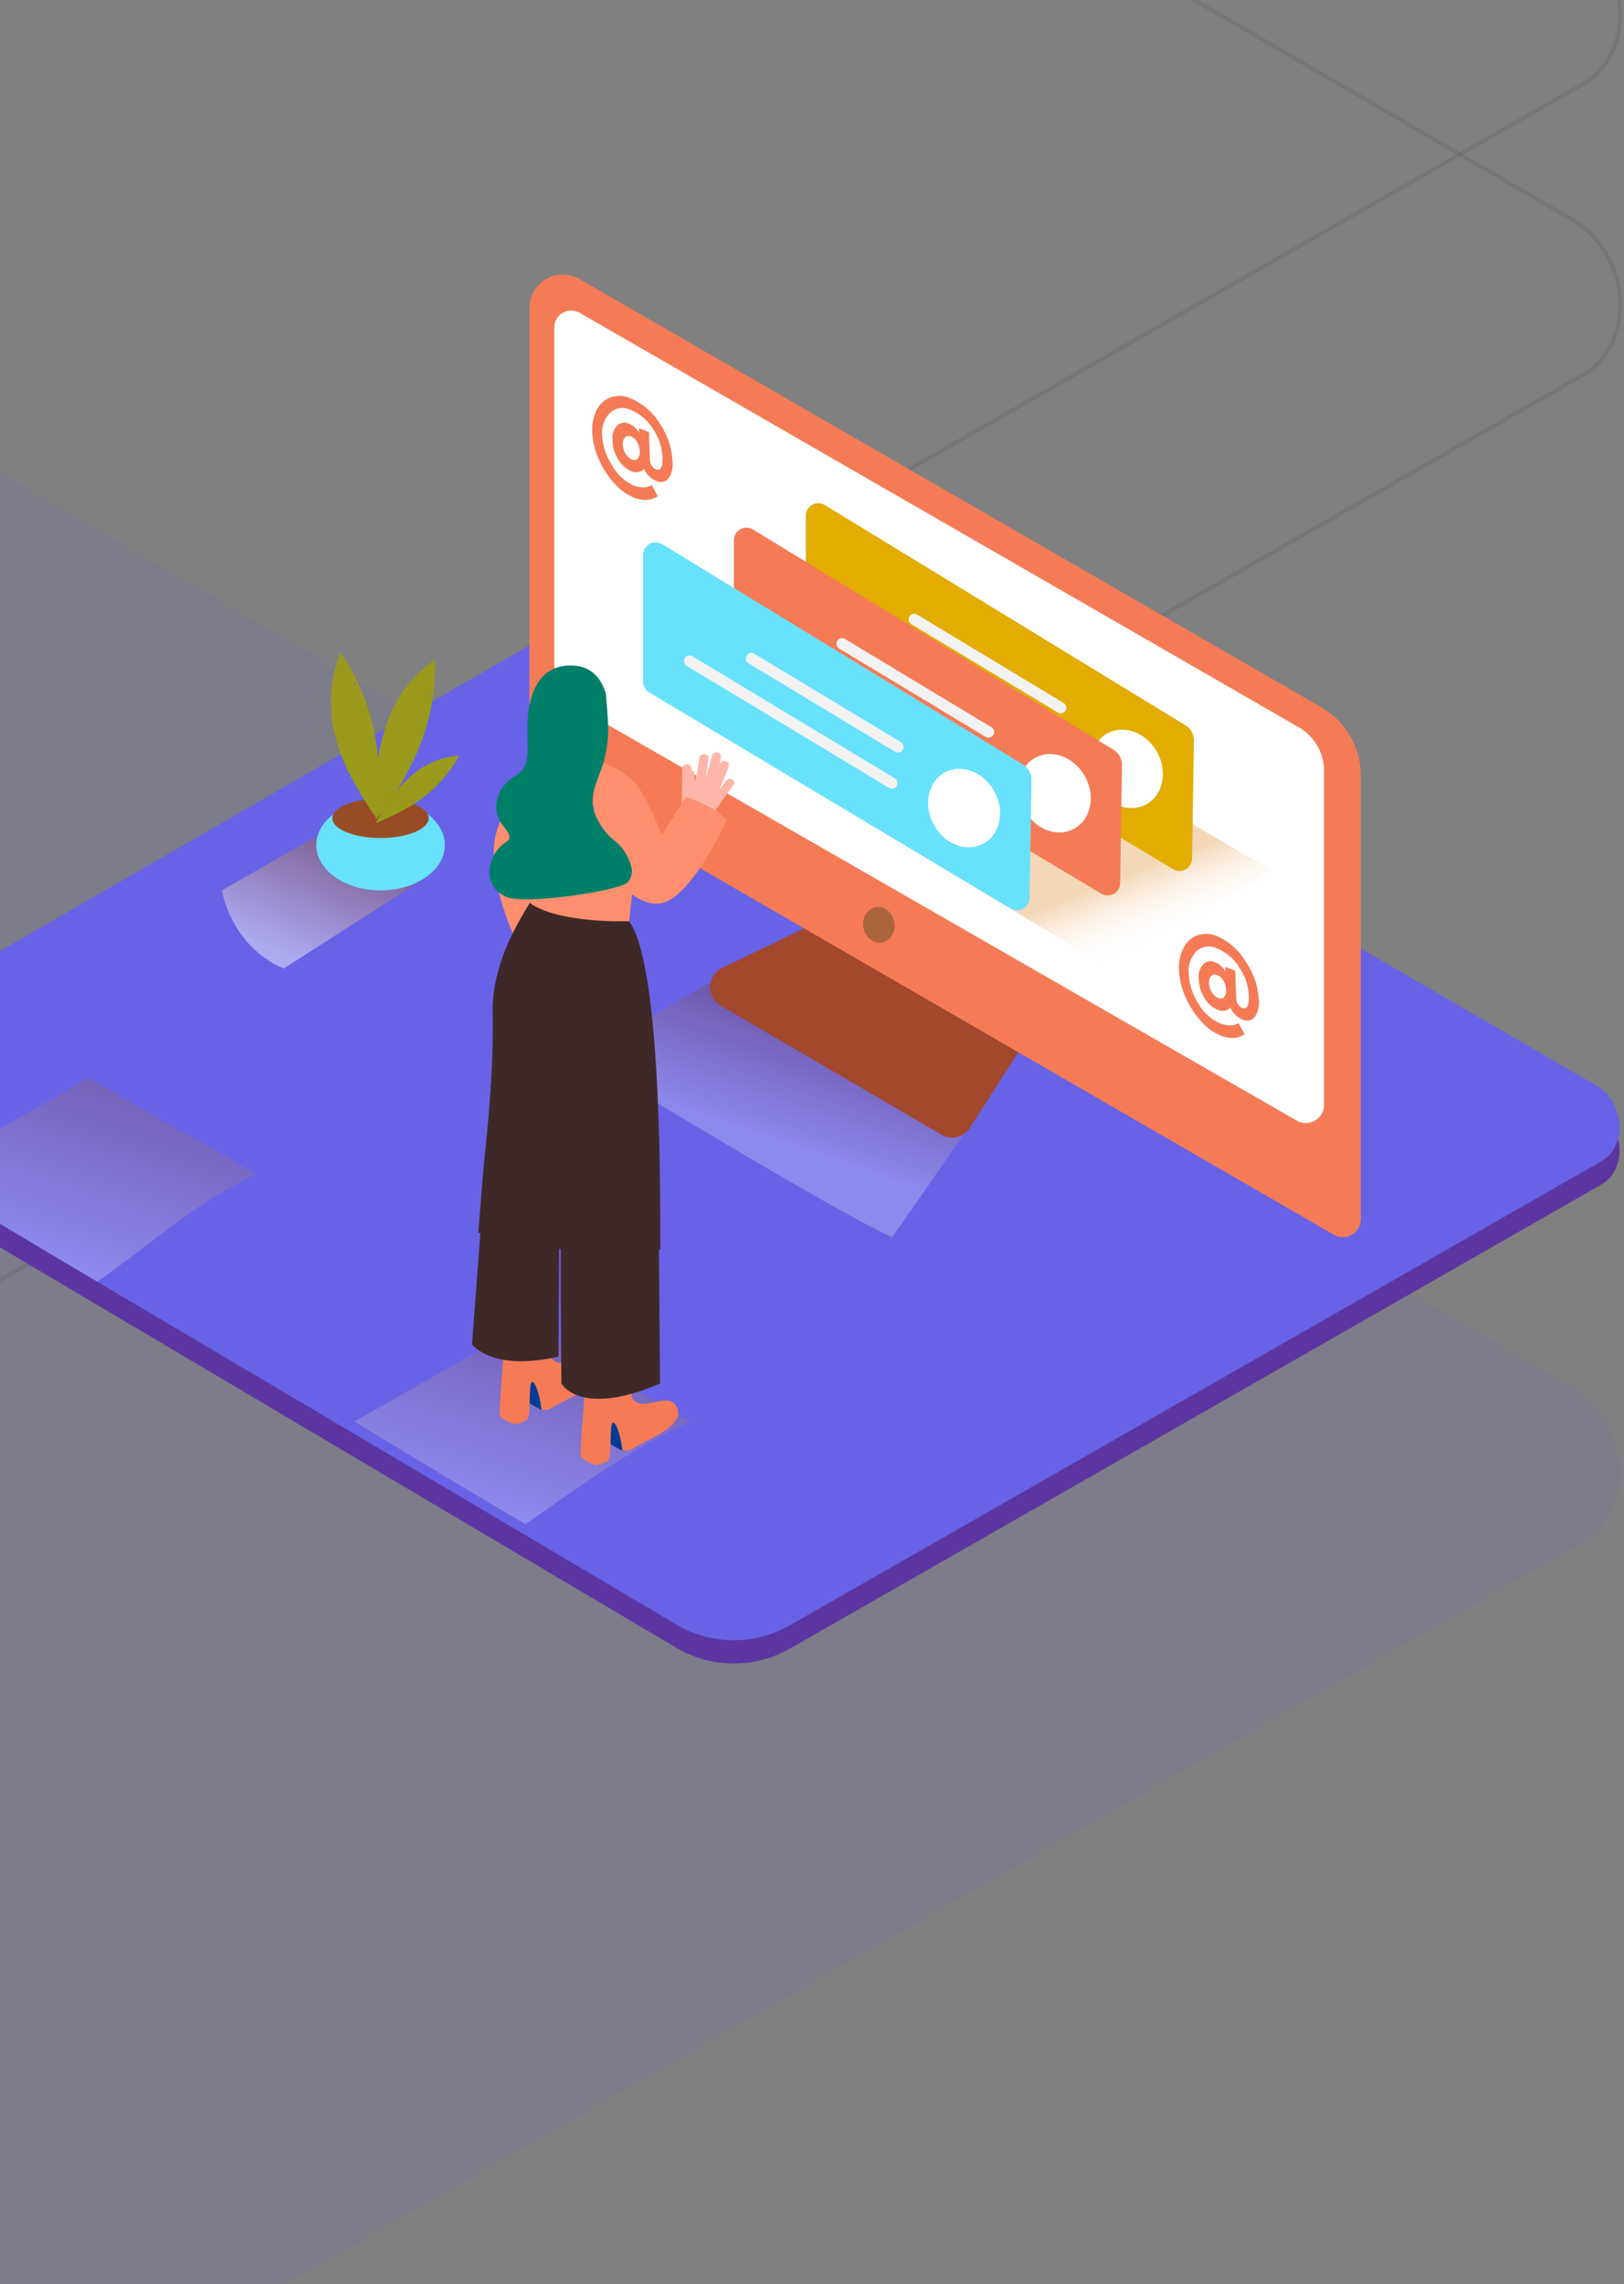 <svg width="419" height="589" fill="none" xmlns="http://www.w3.org/2000/svg"><rect width="100%" height="100%" fill="#808080" stroke="none"/><path opacity=".099" d="M-78.245 642.353l-449.011-265.624c-14.295-8.046-26.548-21.228-12.619-29.877L-89.267 86.89c6.754-4.194 17.017-6.946 23.903-2.936l471.265 273.827c14.296 8.308 16.861 31.45 2.619 39.837L-19.075 641.933a59.64 59.64 0 01-59.17.42z" fill="#6862E6"/><path opacity=".099" d="M-78.245 266.353L-527.256.729c-14.295-8.046-26.548-21.228-12.619-29.877L-89.267-289.11c6.754-4.194 17.018-6.946 23.903-2.936L405.901-18.219c14.296 8.308 16.861 31.45 2.619 39.837L-19.075 265.933a59.64 59.64 0 01-59.17.42z" stroke="#1E1F36"/><path opacity=".099" d="M-78.245 341.353L-527.256 75.729c-14.295-8.046-26.548-21.228-12.619-29.877L-89.267-214.11c6.754-4.194 17.018-6.946 23.903-2.936L405.901 56.781c14.296 8.308 16.861 31.45 2.619 39.837L-19.075 340.933a59.64 59.64 0 01-59.17.42z" stroke="#1E1F36"/><path d="M175.018 425.203L-44.687 295.211c-6.995-3.938-12.99-10.389-6.175-14.622l220.487-127.222c3.305-2.052 8.327-3.399 11.696-1.437l230.595 134.007c6.994 4.066 8.25 15.392 1.281 19.496L203.971 424.998a29.181 29.181 0 01-28.953.205z" fill="#5B36A0"/><path d="M175.018 419.203L-44.687 289.211c-6.995-3.938-12.99-10.389-6.175-14.622l220.487-127.222c3.305-2.052 8.327-3.399 11.696-1.437l230.595 134.007c6.994 4.066 8.25 15.392 1.281 19.496L203.971 418.998a29.181 29.181 0 01-28.953.205z" fill="#6862E6"/><path d="M193.133 247.693l-43.352 24.767s66.783 40.8 80.439 46.546l24.968-35.913" fill="url(#paint0_linear_301_2)" opacity=".25"/><path d="M178.157 366.513l-43.365-24.715-43.364 24.767s22.585 13.801 44.171 26.473c13.708-9.71 27.428-19.521 42.558-26.525z" fill="url(#paint1_linear_301_2)" opacity=".25"/><path d="M84.728 213.883l-27.505 15.712s2.331 14.404 15.988 20.15l36.011-23.087" fill="url(#paint2_linear_301_2)" opacity=".46"/><ellipse cx="98.192" cy="217.898" rx="16.59" ry="11.697" fill="#68E1FD"/><ellipse cx="98.179" cy="210.997" rx="12.427" ry="5.092" fill="#974C26"/><path fill-rule="evenodd" clip-rule="evenodd" d="M97.474 195.619c.18 2.296.257 4.591.257 6.887a84.025 84.025 0 01-.462 8.607 91.196 91.196 0 01-2.985-4.425 82.558 82.558 0 01-3.676-6.349 41.955 41.955 0 01-2.678-6.003 50.195 50.195 0 01-1.96-6.888 34.022 34.022 0 01-.346-1.846v-.757c-.102-1.206-.205-2.488-.205-3.771a31.78 31.78 0 012.473-12.711 54.857 54.857 0 018.865 21.715c.085.462.166.928.243 1.398 0-.09.18.846.18 1.193l.128 1.167c.06.59.115 1.184.166 1.783zm-6.264-18.932h-.013.013zm0 0a2.84 2.84 0 01.935.103c-.307-.342-.62-.675-.935-1 .066.295.066.601 0 .897z" fill="#999A1C"/><path fill-rule="evenodd" clip-rule="evenodd" d="M105.494 198.338a64.809 64.809 0 01-3.498 5.938c-1.55 2.424-3.266 4.759-4.97 7.029-.115-1.68-.115-3.425-.115-5.336 0-2.449.102-4.886.333-7.323a41.99 41.99 0 01.986-6.503 50.156 50.156 0 012.063-6.862c.23-.59.474-1.167.717-1.744l.064-.206.256-.474a46.284 46.284 0 011.858-3.284 31.743 31.743 0 018.967-9.363 54.856 54.856 0 01-4.266 23.087l-.55 1.283-.5 1.103-.525 1.064a68.593 68.593 0 01-.82 1.591zm5.393-20.099a2.07 2.07 0 01-.435.783c.25.132.478.3.679.5-.069-.41-.15-.838-.244-1.283z" fill="#999A1C"/><path fill-rule="evenodd" clip-rule="evenodd" d="M105.75 207.919a65.064 65.064 0 01-3.843 2.078c-1.614.808-3.267 1.526-4.92 2.219a55.418 55.418 0 011.653-2.925 84.46 84.46 0 012.562-3.848 26.51 26.51 0 012.626-3.193 31.534 31.534 0 013.331-3.04l.948-.705.103-.09.294-.18c.679-.41 1.358-.808 2.063-1.167a19.934 19.934 0 017.84-2.168 34.457 34.457 0 01-9.736 11.069l-.717.526-.615.436-.628.398-.961.59zm9.352-9.107a1.284 1.284 0 01-.487.283v.012c.086.161.146.334.179.513.112-.265.214-.534.308-.808zm-17.628-3.193c.18 2.296.257 4.591.257 6.887a84.025 84.025 0 01-.462 8.607 91.196 91.196 0 01-2.985-4.425 82.558 82.558 0 01-3.676-6.349 41.955 41.955 0 01-2.678-6.003 50.195 50.195 0 01-1.96-6.888 34.022 34.022 0 01-.346-1.846v-.757c-.102-1.206-.205-2.488-.205-3.771a31.78 31.78 0 012.473-12.711 54.857 54.857 0 018.865 21.715c.085.462.166.928.243 1.398 0-.09.18.846.18 1.193l.128 1.167c.06.59.115 1.184.166 1.783zm-6.264-18.932h-.013.013zm0 0a2.84 2.84 0 01.935.103c-.307-.342-.62-.675-.935-1 .066.295.066.601 0 .897z" fill="#999A1C"/><path fill-rule="evenodd" clip-rule="evenodd" d="M105.494 198.338a64.809 64.809 0 01-3.498 5.938c-1.55 2.424-3.266 4.759-4.97 7.029-.115-1.68-.115-3.425-.115-5.336 0-2.449.102-4.886.333-7.323a41.99 41.99 0 01.986-6.503 50.156 50.156 0 012.063-6.862c.23-.59.474-1.167.717-1.744l.064-.206.256-.474a46.284 46.284 0 011.858-3.284 31.743 31.743 0 018.967-9.363 54.856 54.856 0 01-4.266 23.087l-.55 1.283-.5 1.103-.525 1.064a68.593 68.593 0 01-.82 1.591zm5.393-20.099a2.07 2.07 0 01-.435.783c.25.132.478.3.679.5-.069-.41-.15-.838-.244-1.283z" fill="#999A1C"/><path fill-rule="evenodd" clip-rule="evenodd" d="M105.75 207.919a65.064 65.064 0 01-3.843 2.078c-1.614.808-3.267 1.526-4.92 2.219a55.418 55.418 0 011.653-2.925 84.46 84.46 0 012.562-3.848 26.51 26.51 0 012.626-3.193 31.534 31.534 0 013.331-3.04l.948-.705.103-.09.294-.18c.679-.41 1.358-.808 2.063-1.167a19.934 19.934 0 017.84-2.168 34.457 34.457 0 01-9.736 11.069l-.717.526-.615.436-.628.398-.961.59zm9.352-9.107a1.284 1.284 0 01-.487.283v.012c.086.161.146.334.179.513.112-.265.214-.534.308-.808z" fill="#999A1C"/><path d="M210.35 238.022l-23.994 11.543a5.527 5.527 0 00-3.125 4.765 5.53 5.53 0 002.74 4.996l56.868 33.219a5.517 5.517 0 007.43-1.782l13.823-21.523" fill="#A1482D"/><path d="M340.854 182.344L149.525 71.962a8.627 8.627 0 00-8.627.01 8.645 8.645 0 00-4.312 7.48v114.833a7.183 7.183 0 003.587 6.22L344.146 318.39a4.62 4.62 0 004.632.003 4.631 4.631 0 002.312-4.018V200.018a20.398 20.398 0 00-10.236-17.674z" fill="#F47B56"/><path d="M149.537 80.646l185.552 106.879a13.034 13.034 0 016.521 11.287v86.076a4.71 4.71 0 01-2.345 4.065 4.697 4.697 0 01-4.688.014L145.348 180.304a4.643 4.643 0 01-2.331-4.027V84.429a4.36 4.36 0 012.171-3.772 4.35 4.35 0 014.349-.011z" fill="#fff"/><ellipse cx="226.738" cy="238.465" rx="4.036" ry="4.617" transform="rotate(-10.9 226.738 238.465)" fill="#AB643C"/><path opacity=".32" d="M199.41 197.427l86.229 51.869 42.596-24.793-76.109-44.353" fill="url(#paint3_linear_301_2)"/><path d="M305.97 187.102l-93.224-56.909a3.224 3.224 0 00-3.278.027 3.233 3.233 0 00-1.565 2.884v32.425a3.402 3.402 0 001.627 2.924l93.212 55.704c.997.567 2.22.56 3.21-.019a3.222 3.222 0 001.594-2.79l.487-30.231a4.541 4.541 0 00-2.063-4.015z" fill="#E2AC00"/><path d="M283.667 203.789c3.343 4.681 9.223 5.99 13.118 2.937 3.894-3.053 4.343-9.324.999-13.993-3.344-4.669-9.224-5.99-13.118-2.937-3.895 3.052-4.343 9.311-.999 13.993z" fill="#fff"/><path d="M274.52 181.318l-38.023-22.921a1.447 1.447 0 00-1.862.579 1.451 1.451 0 00.402 1.91l38.022 22.92a1.45 1.45 0 001.461-2.488zm-1.563 9.311l-52.409-31.59a1.446 1.446 0 00-1.74.658 1.45 1.45 0 00.343 1.83l52.345 31.603a1.45 1.45 0 001.461-2.488v-.013z" fill="#F2F2F2"/><path d="M287.369 193.387l-93.173-56.897a3.232 3.232 0 00-4.843 2.912v32.411a3.4 3.4 0 001.615 2.938l93.211 55.703a3.21 3.21 0 003.248-.025 3.22 3.22 0 001.569-2.848l.487-30.231a4.542 4.542 0 00-2.114-3.963z" fill="#F47B56"/><path d="M265.065 210.074c3.344 4.681 9.224 5.989 13.119 2.937 3.894-3.053 4.342-9.325.999-13.993-3.344-4.669-9.224-5.99-13.118-2.938-3.895 3.053-4.343 9.312-1 13.994z" fill="#fff"/><path d="M255.918 187.602l-38.048-22.92a1.448 1.448 0 00-1.46 2.488l38.022 22.921a1.45 1.45 0 001.461-2.489h.025zm-1.575 9.376l-52.397-31.642a1.448 1.448 0 00-1.862.579 1.451 1.451 0 00.402 1.91l52.409 31.59a1.45 1.45 0 001.46-2.488l-.012.051z" fill="#F2F2F2"/><path d="M263.989 197.209l-93.198-56.896a3.226 3.226 0 00-3.279.027 3.233 3.233 0 00-1.564 2.884v32.412a3.4 3.4 0 001.627 2.924l93.211 55.704c1.008.58 2.25.57 3.249-.026a3.218 3.218 0 001.568-2.847l.487-30.231a4.542 4.542 0 00-2.101-3.951z" fill="#68E1FD"/><path d="M263.989 197.209l-93.198-56.896a3.226 3.226 0 00-3.279.027 3.233 3.233 0 00-1.564 2.884v32.412a3.4 3.4 0 001.627 2.924l93.211 55.704c1.008.58 2.25.57 3.249-.026a3.218 3.218 0 001.568-2.847l.487-30.231a4.542 4.542 0 00-2.101-3.951z" fill="#68E1FD"/><path d="M241.673 213.896c3.343 4.681 9.224 5.99 13.118 2.937 3.895-3.053 4.343-9.325.999-13.993-3.343-4.669-9.224-5.99-13.118-2.937-3.895 3.052-4.304 9.311-.999 13.993z" fill="#fff"/><path d="M232.526 191.425l-38.035-22.921a1.45 1.45 0 00-1.461 2.489l38.023 22.92a1.447 1.447 0 001.862-.578 1.451 1.451 0 00-.402-1.91h.013zm-1.576 9.324l-52.409-31.591a1.447 1.447 0 00-1.862.579 1.451 1.451 0 00.402 1.91l52.409 31.59a1.446 1.446 0 001.862-.578 1.451 1.451 0 00-.402-1.91z" fill="#F2F2F2"/><path d="M141.672 194.028a45.395 45.395 0 00-13.208 19.38c-4.638 12.827 6.956 33.784 6.956 33.784l18.038-14.301" fill="#FF8F6F"/><path d="M139.724 363.602l-4.893-2.706 1.281-7.003s7.289.692 7.93 3.283" fill="#003B94"/><path d="M141.518 363.499c1.102-.679 2.255-1.282 3.395-1.885 2.831-1.552 6.918-3.155 8.66-6.067a3.39 3.39 0 00-.231-3.848c-2.562-3.104-8.173 2.001-11.043-1.436-.563-.68-.832-11.467-.832-11.467l-10.915 2.95s-1.845 21.676-1.64 23.01c.205 1.334 3.959 2.565 3.959 2.565a9.67 9.67 0 003.151-1.282c1.14-.834.102-11.005 1.563-9.581 1.46 1.423 2.101 6.99 2.101 6.99a7.488 7.488 0 001.832.051z" fill="#F47B56"/><path d="M160.568 374.081l-4.894-2.668 1.281-7.003s7.289.693 7.93 3.284" fill="#003B94"/><path d="M162.412 373.978c1.102-.68 2.255-1.282 3.395-1.885 2.831-1.552 6.918-3.155 8.66-6.067a3.39 3.39 0 00-.23-3.848c-2.563-3.104-8.174 2.001-11.043-1.436-.564-.68-.833-11.467-.833-11.467l-10.915 2.95s-1.857 21.753-1.652 23.036c.205 1.282 3.958 2.565 3.958 2.565a9.669 9.669 0 003.152-1.283c1.14-.833.102-11.004 1.563-9.581 1.46 1.424 2.101 6.991 2.101 6.991a7.486 7.486 0 001.844.025z" fill="#F47B56"/><path d="M125.005 303.614l-3.216 43.058s5.125 7.08 22.304 3.142l.166-29.025m.59-8.645c-.372 3.706 0 44.596 0 44.596s4.752 8.901 25.442 0l-.295-34.746" fill="#3E2928"/><path d="M123.403 317.838c1.41.975 1.896-4.04 3.37-3.18a83.733 83.733 0 0016.961 7.49h.128a1.168 1.168 0 011.576.577 89.545 89.545 0 0011.133 2.565c4.829.77 8.826-2.808 13.784-3.052 0-19.008.09-73.109-7.994-84.652l-23.918-8.055c-.115 1.975-11.606 15.314-11.325 31.578.321 18.328-2.062 35.618-2.472 41.351-.064.975-1.191 14.34-1.243 15.378z" fill="#3E2928"/><path d="M164.564 215.73l-2.203 21.804s-17.845.719-25.532-4.591v-18.496" fill="#FF8F6F"/><path d="M187.252 201.378l-1.819 2.488a59.702 59.702 0 002.562-6.221c.513-1.449-1.806-2.026-2.318-.577l-.269.744c.222-.77.431-1.543.627-2.322a1.194 1.194 0 10-2.318-.577 62.377 62.377 0 01-1.807 5.952c.392-1.734.674-3.49.846-5.259.154-1.526-2.242-1.462-2.383 0a37.934 37.934 0 01-1.076 5.964c0-.684-.064-1.368-.192-2.052a1.209 1.209 0 00-.5-.859 9.532 9.532 0 00-.23-.796 1.204 1.204 0 00-2.345.359l-.154 8.979a10.707 10.707 0 01-1.678 2.565 41.339 41.339 0 013.331 2.565 34.458 34.458 0 012.716 2.565 65.078 65.078 0 002.216-2.924c.088-.075.166-.161.231-.257a255.513 255.513 0 016.61-9.337c.948-1.052-1.14-2.219-2.05-1z" fill="#FFB5A9"/><path d="M153.24 195.85s8.429 2.27 11.85 7.695a96.485 96.485 0 015.649 11.659l6.226-9.684s7.559 2.322 10.556 6.042c0 0-8.967 19.623-16.782 21.304-7.814 1.68-16.116-11.518-16.116-11.518s-1.716 5.515-1.383-.372" fill="#FF8F6F"/><path d="M158.595 216.82a17.086 17.086 0 01-5.342-7.618c-1.013-3.451.256-6.478 1.434-9.684a31.236 31.236 0 002.204-9.966c.102-3.36-.282-6.721-.513-10.069a.972.972 0 010-.436c-1.127-3.783-3.433-6.99-7.981-7.375-11.773-1-12.439 12.057-12.349 17.367.089 5.31.653 8.901-3.254 11.12-3.908 2.219-6.726 8.042-2.998 12.749 3.728 4.707.384 2.989-2.101 7.17s-1.845 9.402 3.254 11.287c5.099 1.885 28.799-1.655 30.976-3.848a4.529 4.529 0 001.115-3.206 12.448 12.448 0 00-4.445-7.491z" fill="#007F68"/><path fill-rule="evenodd" clip-rule="evenodd" d="M173.506 118.88a18.81 18.81 0 00-3.33-9.748 16.286 16.286 0 00-7.508-6.438 7 7 0 00-5.047-.257 6.51 6.51 0 00-3.638 3.207 11.06 11.06 0 00-1.179 5.784 19.022 19.022 0 001.64 6.888 22.365 22.365 0 003.971 6.208 14.105 14.105 0 005.125 3.771 8.6 8.6 0 002.165.551 6.389 6.389 0 001.703 0 4.921 4.921 0 001.282-.359c.259-.102.512-.222.755-.359l.257-.18-1.55-2.886-.513.283a3.422 3.422 0 01-1.665.307 6.437 6.437 0 01-2.562-.5 11.818 11.818 0 01-5.471-5.13 15.304 15.304 0 01-2.562-7.696 7.254 7.254 0 012.063-5.926 4.773 4.773 0 015.329-.679 12.134 12.134 0 015.675 4.848 13.888 13.888 0 012.473 7.247c.094 2.625-.479 3.694-1.717 3.206a2.237 2.237 0 01-1.05-.936 2.816 2.816 0 01-.462-1.449l-.256-7.209-2.562-1v1.141l-.231-.41a5.378 5.378 0 00-.922-1.013 4.62 4.62 0 00-1.396-.872 2.737 2.737 0 00-3.113.487 4.775 4.775 0 00-1.192 3.848 9.69 9.69 0 001.486 4.861 7.12 7.12 0 003.357 3.014c.593.269 1.255.35 1.896.231a2.243 2.243 0 001.05-.449c.12-.132.224-.278.308-.436l.307.603c.296.518.667.989 1.102 1.398a4.913 4.913 0 001.716 1.154 2.627 2.627 0 003.178-.551 6.418 6.418 0 001.088-4.554zm-8.455-2.526a2.566 2.566 0 01-.525 1.898c-.393.39-.993.483-1.486.231a3.447 3.447 0 01-1.627-1.463 4.8 4.8 0 01-.73-2.385 2.347 2.347 0 01.563-1.86 1.395 1.395 0 011.576-.205 3.25 3.25 0 011.55 1.411 4.9 4.9 0 01.679 2.373zm159.713 141.407a18.74 18.74 0 00-3.331-9.748 16.312 16.312 0 00-7.354-6.592 7.087 7.087 0 00-5.06-.257 6.566 6.566 0 00-3.638 3.219 11.006 11.006 0 00-1.179 5.772c.11 2.379.667 4.715 1.64 6.888a22.403 22.403 0 003.971 6.22 14.1 14.1 0 005.125 3.759 8.57 8.57 0 002.152.564 6.58 6.58 0 001.717 0 5.663 5.663 0 001.281-.359c.26-.103.512-.223.756-.359l.256-.18-1.55-2.886-.513.282a3.532 3.532 0 01-1.665.308c-.88 0-1.75-.175-2.562-.513a11.867 11.867 0 01-5.535-4.964 15.256 15.256 0 01-2.562-7.695 7.251 7.251 0 012.012-5.964 4.786 4.786 0 015.329-.667 12.154 12.154 0 015.662 4.835 13.953 13.953 0 012.473 7.26c.077 2.629-.449 3.694-1.73 3.206a2.242 2.242 0 01-1.05-.936 2.9 2.9 0 01-.461-1.449l-.257-7.209-2.562-.987v1.141l-.243-.41a5.557 5.557 0 00-.923-1.026 4.576 4.576 0 00-1.396-.872 2.724 2.724 0 00-3.1.487 4.721 4.721 0 00-1.192 3.848 9.66 9.66 0 001.499 4.874 7.119 7.119 0 003.357 3.027 3.08 3.08 0 001.883.218 2.185 2.185 0 001.05-.449c.118-.134.221-.28.308-.436l.307.602c.299.517.67.988 1.102 1.399a5.052 5.052 0 001.717 1.154 2.637 2.637 0 003.177-.552 6.42 6.42 0 001.089-4.553zm-8.443-2.527a2.567 2.567 0 01-.538 1.899 1.28 1.28 0 01-1.486.218 3.478 3.478 0 01-1.627-1.475 4.759 4.759 0 01-.73-2.373 2.321 2.321 0 01.577-1.86 1.394 1.394 0 011.575-.192 3.2 3.2 0 011.538 1.411c.431.718.669 1.535.691 2.372z" fill="#F47B56"/><path d="M66.139 302.704l-43.365-24.703-43.351 24.754s24.122 15.083 45.709 27.756c13.707-9.697 25.89-20.791 41.007-27.807z" fill="url(#paint4_linear_301_2)" opacity=".25"/><defs><linearGradient id="paint0_linear_301_2" x1="192.715" y1="255.543" x2="181.685" y2="288.24" gradientUnits="userSpaceOnUse"><stop stop-color="#78B46A"/><stop offset=".03" stop-color="#7F3500"/><stop offset="1" stop-color="#fff"/></linearGradient><linearGradient id="paint1_linear_301_2" x1="120.536" y1="322.477" x2="101.981" y2="380.838" gradientUnits="userSpaceOnUse"><stop stop-color="#78B46A"/><stop offset=".03" stop-color="#7F3500"/><stop offset="1" stop-color="#fff"/></linearGradient><linearGradient id="paint2_linear_301_2" x1="74.7" y1="200.002" x2="57.536" y2="239.625" gradientUnits="userSpaceOnUse"><stop stop-color="#78B46A"/><stop offset=".03" stop-color="#7F3500"/><stop offset="1" stop-color="#fff"/></linearGradient><linearGradient id="paint3_linear_301_2" x1="315.656" y1="235.452" x2="308.951" y2="218.459" gradientUnits="userSpaceOnUse"><stop stop-color="#fff" stop-opacity=".01"/><stop offset=".99" stop-color="#DC841E"/></linearGradient><linearGradient id="paint4_linear_301_2" x1="9.555" y1="258.349" x2="-9.967" y2="316.801" gradientUnits="userSpaceOnUse"><stop stop-color="#78B46A"/><stop offset=".03" stop-color="#7F3500"/><stop offset="1" stop-color="#fff"/></linearGradient></defs></svg>